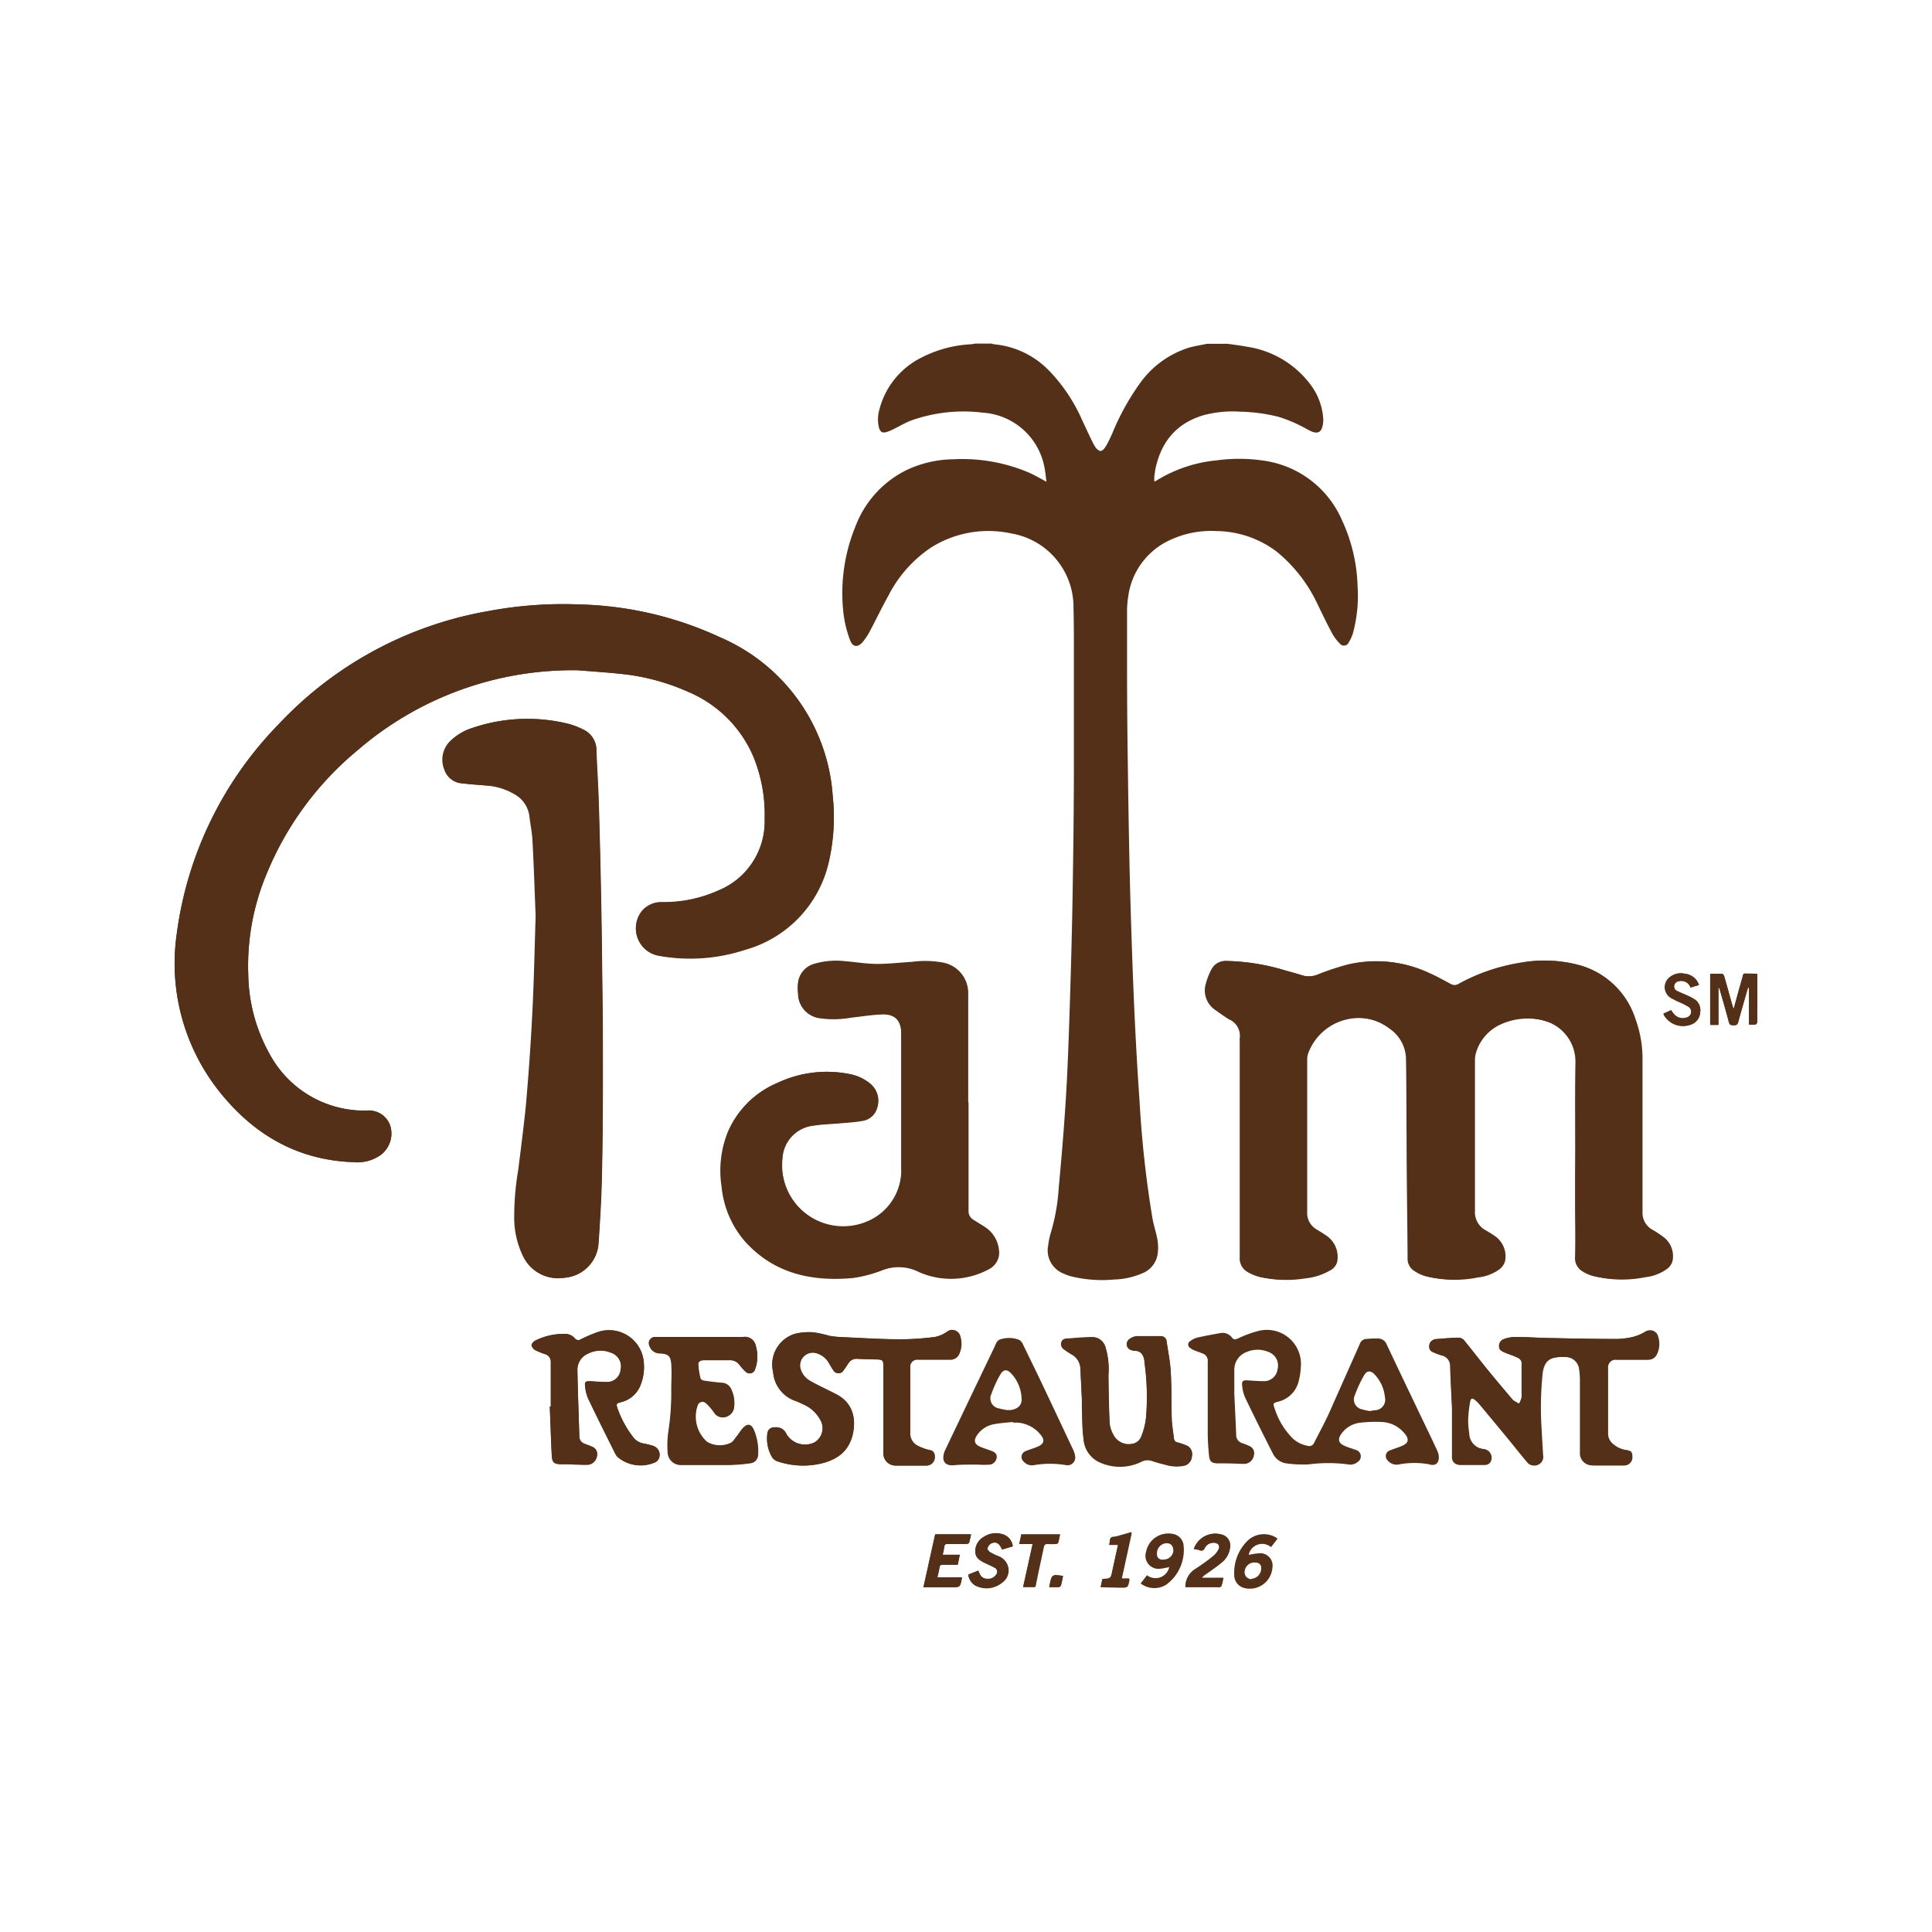<svg xmlns="http://www.w3.org/2000/svg" viewBox="0 0 250 250"><defs><style>.a{fill:#543018;}</style></defs><title>Fine Dining</title><path class="a" d="M158.85,44.49c.85.12,1.7.22,2.53.38a12.55,12.55,0,0,1,8.17,4.86,8.2,8.2,0,0,1,1.67,4.36,3.29,3.29,0,0,1,0,.55c-.14,1.35-.68,1.66-1.91,1a19,19,0,0,0-3.86-1.7,22.39,22.39,0,0,0-5-.67,14.67,14.67,0,0,0-4.65.44c-3.66,1.06-5.65,3.59-6.34,7.24,0,.23-.07.45-.09.68s0,.42,0,.68a1.4,1.4,0,0,0,.22-.09,18,18,0,0,1,7.85-2.65,21.37,21.37,0,0,1,6.23.06,13,13,0,0,1,10,7.72,21.7,21.7,0,0,1,2,8.49,18.56,18.56,0,0,1-.59,6.06,5.27,5.27,0,0,1-.54,1.21.68.68,0,0,1-1.16.18,5.65,5.65,0,0,1-1-1.34c-.71-1.3-1.35-2.65-2-4a19.36,19.36,0,0,0-5.13-6.53,13.12,13.12,0,0,0-7.86-2.7A12.61,12.61,0,0,0,151.15,70,9.39,9.39,0,0,0,146,77.13a12.19,12.19,0,0,0-.16,2.06q0,3.54,0,7.09,0,5.91.09,11.82.07,5.68.18,11.36c.07,3.6.16,7.2.28,10.8.13,4,.27,7.9.46,11.85q.25,5.28.62,10.56a139,139,0,0,0,1.65,14.93c.17,1,.5,1.9.66,2.86a6,6,0,0,1,0,1.92,3.19,3.19,0,0,1-2,2.4,9.88,9.88,0,0,1-3.62.79,17,17,0,0,1-5.52-.4,6.37,6.37,0,0,1-1-.36,3.23,3.23,0,0,1-2-3.69,9.74,9.74,0,0,1,.35-1.66,25.24,25.24,0,0,0,1-5.65c.34-3.65.65-7.3.89-11,.2-3,.32-6.06.43-9.09q.22-6.18.37-12.36c.09-3.51.14-7,.19-10.53s.08-7,.09-10.49q0-8.1,0-16.2c0-1.86,0-3.71-.05-5.57a9.66,9.66,0,0,0-8.1-9.55,13.91,13.91,0,0,0-10.33,1.83A16.49,16.49,0,0,0,115,77c-.85,1.52-1.6,3.1-2.42,4.64a8.17,8.17,0,0,1-.9,1.38c-.67.81-1.34.76-1.69-.21a14.52,14.52,0,0,1-.83-3.33,22.75,22.75,0,0,1,1.55-11.4,13.4,13.4,0,0,1,6.63-7.27,14.57,14.57,0,0,1,6-1.38,22.08,22.08,0,0,1,9.91,1.77c.71.32,1.38.72,2.16,1.14-.08-.6-.12-1.16-.23-1.71a8.69,8.69,0,0,0-8-7.23,20.2,20.2,0,0,0-9.24,1c-.8.3-1.54.75-2.31,1.13a6,6,0,0,1-.89.37c-.57.17-.83,0-1-.56a4.56,4.56,0,0,1,.07-2.41,10.38,10.38,0,0,1,5.53-6.71,15.69,15.69,0,0,1,6.26-1.67c.19,0,.39-.06.58-.09h2.12a2.31,2.31,0,0,0,.35.09,11.34,11.34,0,0,1,7,3.31A21.67,21.67,0,0,1,140,54.3c.51,1.08,1,2.17,1.54,3.23.18.34.5.76.82.82s.66-.46.87-.83.5-1,.72-1.49a31.68,31.68,0,0,1,3.57-6.45A12.29,12.29,0,0,1,153.81,45c.77-.23,1.58-.34,2.37-.51Z"/><path class="a" d="M74.73,86.73A42.61,42.61,0,0,0,46.29,97.08a40.84,40.84,0,0,0-11.78,16,30.73,30.73,0,0,0-2.38,13.06,21.74,21.74,0,0,0,2.75,10.24,13.92,13.92,0,0,0,12.59,7.35,2.91,2.91,0,0,1,3,1.88,3.46,3.46,0,0,1-1.24,3.85,5.24,5.24,0,0,1-3.48.92c-7.32-.26-13-3.6-17.47-9.26A26.63,26.63,0,0,1,22.85,121,47.67,47.67,0,0,1,36,93.78a48.56,48.56,0,0,1,27.1-14.69,52.45,52.45,0,0,1,12-.87,45.82,45.82,0,0,1,18.17,4.29A24.11,24.11,0,0,1,107.75,103a25.63,25.63,0,0,1-.5,8.45,15.31,15.31,0,0,1-10.8,11.39,22.82,22.82,0,0,1-11.35.76,3.58,3.58,0,0,1-2-5.78,3.3,3.3,0,0,1,2.58-1.1A17.36,17.36,0,0,0,93,115.21,9.65,9.65,0,0,0,98.94,106a19.87,19.87,0,0,0-1.43-8A15.89,15.89,0,0,0,89,89.5a28.34,28.34,0,0,0-8.53-2.29C78.24,87,76,86.84,74.73,86.73Z"/><path class="a" d="M160.5,148.39q0-6.81,0-13.62a2.73,2.73,0,0,1,0-.41,2.32,2.32,0,0,0-1.41-2.45c-.59-.36-1.15-.76-1.71-1.17a3,3,0,0,1-1.28-3.37,8.54,8.54,0,0,1,.79-2,2.07,2.07,0,0,1,1.93-1,28,28,0,0,1,7.46,1.2c.75.21,1.51.41,2.25.65a3,3,0,0,0,2.09-.11,33,33,0,0,1,4-1.31A16,16,0,0,1,185,125.93c.94.41,1.83.92,2.74,1.4a1,1,0,0,0,1.07,0,24.58,24.58,0,0,1,7.86-2.72,17.29,17.29,0,0,1,8,.36,10.57,10.57,0,0,1,7,7,14.87,14.87,0,0,1,.87,5.09q0,9.36,0,18.73c0,.37,0,.74,0,1.1a2.5,2.5,0,0,0,1.32,2.26,12.73,12.73,0,0,1,1.56,1.05,3.11,3.11,0,0,1,1,3,1.89,1.89,0,0,1-.71,1,5.83,5.83,0,0,1-2.8,1.07,15.16,15.16,0,0,1-6.61-.13,4.77,4.77,0,0,1-1.21-.54,2,2,0,0,1-1-1.92c0-2.35,0-4.69,0-7,0-1.27,0-2.55,0-3.82,0-4.79,0-9.57.05-14.36a5.47,5.47,0,0,0-3.92-5.32,8.51,8.51,0,0,0-6.1.41,5.87,5.87,0,0,0-3.08,3.49,3.3,3.3,0,0,0-.18,1.08c0,6.5,0,13,0,19.51a2.66,2.66,0,0,0,1.41,2.54c.37.21.74.44,1.09.68a3.19,3.19,0,0,1,1.41,3.23,2,2,0,0,1-.72,1.11,5.72,5.72,0,0,1-2.8,1.07,15,15,0,0,1-6.61-.13,5,5,0,0,1-1.36-.65,1.88,1.88,0,0,1-.86-1.68c0-5.23-.09-10.46-.13-15.69,0-3.4,0-6.81-.08-10.21a4.84,4.84,0,0,0-2.08-3.74,7,7,0,0,0-10.81,3,2.57,2.57,0,0,0-.17.89c0,6.58,0,13.16,0,19.74a2.45,2.45,0,0,0,1.19,2.24c.43.27.87.52,1.28.81a3.33,3.33,0,0,1,1.45,3.18,1.74,1.74,0,0,1-1,1.36,7.86,7.86,0,0,1-3.14,1,15.31,15.31,0,0,1-5.71-.14,5.9,5.9,0,0,1-1.52-.63,2,2,0,0,1-1-1.87c0-4.79,0-9.57,0-14.36Z"/><path class="a" d="M125.33,142.66c0,4.68,0,9.36,0,14a1.26,1.26,0,0,0,.61,1.16c.46.3.94.58,1.4.88a4,4,0,0,1,1.92,3,2.34,2.34,0,0,1-1.09,2.4,10.25,10.25,0,0,1-9.17.43,5.79,5.79,0,0,0-4.72-.23,17.27,17.27,0,0,1-3.76,1c-5.37.5-10.27-.55-14.05-4.76a12.62,12.62,0,0,1-3-7.07,13.44,13.44,0,0,1,.78-7,11.94,11.94,0,0,1,6.39-6.37A14.92,14.92,0,0,1,110,139a5.76,5.76,0,0,1,2.56,1.18,2.82,2.82,0,0,1,.95,3,2.36,2.36,0,0,1-2.07,1.83c-.95.17-1.92.21-2.88.3-1.11.1-2.24.12-3.34.3a4.49,4.49,0,0,0-4,4.24,7.94,7.94,0,0,0,11.1,8.15,7.17,7.17,0,0,0,4.29-7c0-5.77,0-11.54,0-17.3,0-1.68-.84-2.56-2.53-2.49-1.33.05-2.65.26-4,.42a12.88,12.88,0,0,1-4,.08,3.19,3.19,0,0,1-2.82-3.14,6.25,6.25,0,0,1,0-1.42,2.89,2.89,0,0,1,2.19-2.46,10,10,0,0,1,3.83-.32c1.39.11,2.78.35,4.17.36s3.05-.18,4.58-.27a12.8,12.8,0,0,1,4.07.11,4,4,0,0,1,3.18,4.12q0,6.95,0,13.9Z"/><path class="a" d="M69.31,118.51c-.12-3.08-.23-6.42-.41-9.76-.06-1.08-.29-2.15-.41-3.23a3.77,3.77,0,0,0-2-2.79,8.06,8.06,0,0,0-3.71-1.09c-1-.09-2-.14-2.93-.27a2.57,2.57,0,0,1-2.37-1.81A3.36,3.36,0,0,1,58.15,96a7.18,7.18,0,0,1,3-1.82,22.17,22.17,0,0,1,12.37-.52,9.74,9.74,0,0,1,1.84.7,2.94,2.94,0,0,1,1.79,2.76c.07,2.24.23,4.47.3,6.71q.17,5.56.28,11.12.11,5.38.16,10.76c0,4.54.09,9.08.09,13.62,0,4.37,0,8.74-.13,13.11-.06,2.79-.24,5.57-.42,8.35a4.78,4.78,0,0,1-4.42,4.55,5,5,0,0,1-5.37-2.86,11.42,11.42,0,0,1-1.1-4.71,36.15,36.15,0,0,1,.52-6.4c.35-2.81.72-5.63,1-8.45.33-3.82.61-7.64.8-11.46C69.09,127.23,69.17,123,69.31,118.51Z"/><path class="a" d="M187.92,182.27c-.06-1.31-.17-3.37-.24-5.44a1.37,1.37,0,0,0-1.09-1.43,8.65,8.65,0,0,1-1.16-.44.71.71,0,0,1-.46-.73.9.9,0,0,1,.53-.85.8.8,0,0,1,.26-.09c1-.07,2.07-.17,3.11-.19a1.11,1.11,0,0,1,.69.45c1.06,1.3,2.07,2.62,3.13,3.92s2,2.4,3,3.59a.73.73,0,0,0,.16.16l.73.43a2.65,2.65,0,0,0,.34-.85c0-1.5,0-3,0-4.5a.83.83,0,0,0-.4-.55,8,8,0,0,0-1.1-.46c-.28-.11-.58-.21-.85-.34s-.58-.31-.57-.7a.93.93,0,0,1,.55-.94,4.53,4.53,0,0,1,1.51-.3c1.69,0,3.37.12,5.06.15,2.65.05,5.3.1,8,.11a9.91,9.91,0,0,0,2.18-.26,6,6,0,0,0,1.55-.64,1.07,1.07,0,0,1,1.73.63,3,3,0,0,1-.15,2.2,1.19,1.19,0,0,1-1.2.75c-1.35,0-2.7,0-4,0a1,1,0,0,0-1.14,1.12c0,2.81,0,5.61,0,8.42a1.72,1.72,0,0,0,.65,1.36,3.49,3.49,0,0,0,1.82.81c.51.07.68.27.67.79a1.05,1.05,0,0,1-1.15,1.18c-1.3,0-2.61,0-3.91,0a1.54,1.54,0,0,1-1.56-1.63c0-3.07,0-6.14,0-9.2a9.7,9.7,0,0,0-.09-1.47,1.8,1.8,0,0,0-1.78-1.72,5.34,5.34,0,0,0-1.55.08c-1,.19-1.44.89-1.58,2.11a43.75,43.75,0,0,0-.11,7.39c.05,1,.12,2.08.18,3.12a1.1,1.1,0,0,1-.63,1.22,1,1,0,0,1-1.28-.31c-.9-1-1.75-2.14-2.62-3.2q-1.8-2.18-3.61-4.35a3.84,3.84,0,0,0-.57-.53c-.38-.3-.65-.23-.73.23a17.11,17.11,0,0,0-.26,2.31,10.66,10.66,0,0,0,.14,1.78,2.07,2.07,0,0,0,1.88,2.05,1.11,1.11,0,0,1,1,1.29.81.81,0,0,1-.84.76c-1.07,0-2.15,0-3.22,0a.94.94,0,0,1-.89-1C187.92,186.71,187.92,184.87,187.92,182.27Z"/><path class="a" d="M114.31,182.37q0-2.81,0-5.61c0-.72-.13-.84-.86-.86s-1.69,0-2.53-.08a1.18,1.18,0,0,0-1.1.54c-.21.3-.4.62-.63.91a.77.77,0,0,1-1.37,0c-.23-.31-.41-.65-.61-1a2.69,2.69,0,0,0-1.84-1.24,1.66,1.66,0,0,0-1.82,1.91,2.6,2.6,0,0,0,1.31,1.75c.81.47,1.66.86,2.49,1.28l.74.37c2.33,1.13,2.7,3.24,2.28,5.17-.52,2.4-2.22,3.48-4.45,3.93a10.31,10.31,0,0,1-5.35-.37,1.33,1.33,0,0,1-.68-.56,4.74,4.74,0,0,1-.59-3,.86.86,0,0,1,.93-.82,1.45,1.45,0,0,1,1.55.88,2.79,2.79,0,0,0,3.63,1.06,2.14,2.14,0,0,0,.69-3,4.47,4.47,0,0,0-2-1.85c-.39-.18-.77-.38-1.18-.52a4.28,4.28,0,0,1-2.87-3.72,4.15,4.15,0,0,1,2.81-4.95,7.6,7.6,0,0,1,2.45-.19,15.85,15.85,0,0,1,2,.44,11.15,11.15,0,0,0,1.54.17c2.53.11,5.05.27,7.58.29A37.27,37.27,0,0,0,121,173a4.34,4.34,0,0,0,1.55-.63,1.07,1.07,0,0,1,1.74.63,3.13,3.13,0,0,1-.1,2.07,1.25,1.25,0,0,1-1.3.88c-1.36,0-2.73,0-4.1,0a.91.91,0,0,0-1,1c0,2.82,0,5.64,0,8.47a1.79,1.79,0,0,0,1,1.69,6.47,6.47,0,0,0,1.54.56.68.68,0,0,1,.63.71,1.09,1.09,0,0,1-1.15,1.27c-1.29,0-2.58,0-3.86,0a1.55,1.55,0,0,1-1.6-1.67Q114.31,185.16,114.31,182.37Z"/><path class="a" d="M71.29,182c0-1.92,0-3.83,0-5.75a1,1,0,0,0-.67-1,9.36,9.36,0,0,1-1.28-.51,1.07,1.07,0,0,1-.54-.65c0-.19.27-.51.49-.62a8.11,8.11,0,0,1,4.09-.85,1.65,1.65,0,0,1,1,.55.59.59,0,0,0,.82.12,19.9,19.9,0,0,1,2.11-.9,4.5,4.5,0,0,1,5.93,3.35,6.31,6.31,0,0,1-.39,3.61,3.6,3.6,0,0,1-2.52,2.1c-.57.16-.61.22-.42.77A13.3,13.3,0,0,0,82,186.06a2.13,2.13,0,0,0,1.34.74,8.51,8.51,0,0,1,1.16.29,1.22,1.22,0,0,1,.86,1.23,1.05,1.05,0,0,1-.79,1,4.63,4.63,0,0,1-4.45-.61,1.58,1.58,0,0,1-.48-.55c-1.19-2.37-2.37-4.74-3.51-7.13a5.2,5.2,0,0,1-.41-1.59c-.07-.57.11-.72.68-.69s1.38.12,2.06.1a1.75,1.75,0,0,0,1.85-1.57,1.87,1.87,0,0,0-1.25-2.23,3.53,3.53,0,0,0-2.9.09,2.27,2.27,0,0,0-1.44,2.17c.05,2.86.17,5.73.25,8.59a1,1,0,0,0,.68.94c.31.12.63.23.94.37a1,1,0,0,1,.67,1.16,1.33,1.33,0,0,1-1.16,1.18c-.26,0-.52,0-.78,0-.84,0-1.68-.09-2.52-.07-1.07,0-1.35-.15-1.4-1.2-.1-2.08-.17-4.16-.25-6.25Z"/><path class="a" d="M140,181.34q-.1-2.07-.2-4.13a2.18,2.18,0,0,0-1.13-1.93,10.21,10.21,0,0,1-1-.66.8.8,0,0,1-.35-.88c.1-.37.42-.47.75-.49,1.07-.07,2.14-.15,3.21-.19a1.76,1.76,0,0,1,1.74,1.26,9.61,9.61,0,0,1,.4,3.63c0,2.08.06,4.16.15,6.24a3.89,3.89,0,0,0,.47,1.47,2.21,2.21,0,0,0,2.37,1.22,1.52,1.52,0,0,0,1.27-1,9.2,9.2,0,0,0,.6-2.34,32.09,32.09,0,0,0-.2-7.29l0-.14c-.12-.76-.44-1.33-1.33-1.31a1.14,1.14,0,0,1-.4-.1.78.78,0,0,1-.22-1.39,1.85,1.85,0,0,1,.92-.37c1-.05,2.08,0,3.12,0a.73.73,0,0,1,.78.69c.19,1.3.46,2.6.53,3.91.11,2,.06,4,.13,6.07,0,.85.19,1.7.28,2.55a.58.58,0,0,0,.52.54,6.74,6.74,0,0,1,1,.34,1.21,1.21,0,0,1,.81,1.43,1.28,1.28,0,0,1-1,1.21,5.06,5.06,0,0,1-2.45-.14c-.58-.14-1.16-.3-1.72-.49a1.73,1.73,0,0,0-1.37.12,6.35,6.35,0,0,1-5.34.09,3.58,3.58,0,0,1-2.14-3.07c-.18-1.33-.15-2.69-.21-4,0-.26,0-.52,0-.78Z"/><path class="a" d="M90.6,173h5.57a1.44,1.44,0,0,1,1.64,1.21,4.74,4.74,0,0,1-.09,2.94.73.73,0,0,1-1.23.36,6.92,6.92,0,0,1-.83-.92,1.44,1.44,0,0,0-1.23-.57c-1.12,0-2.24,0-3.36,0-.46,0-.75.2-.74.62a9.79,9.79,0,0,0,.28,1.78c0,.13.28.28.45.3.76.12,1.52.21,2.28.27a1.4,1.4,0,0,1,1.29.93A4,4,0,0,1,95,182a1.47,1.47,0,0,1-1.06,1.31,1.35,1.35,0,0,1-1.51-.6,6.92,6.92,0,0,0-1-1.16.68.68,0,0,0-1.13.26,4.37,4.37,0,0,0,1.21,4.77,3.31,3.31,0,0,0,3,.14c.35-.12.6-.59.87-.91s.5-.74.8-1.06c.55-.58,1-.51,1.36.22a7.08,7.08,0,0,1,.56,3.32,1.05,1.05,0,0,1-.93,1,22.48,22.48,0,0,1-2.82.23c-1.82,0-3.64,0-5.47,0-.23,0-.46,0-.69,0a1.7,1.7,0,0,1-1.74-1.68,12.07,12.07,0,0,1,.1-2.7,33.1,33.1,0,0,0,.37-5.36c0-1.1.08-2.21,0-3.31s-.39-1.33-1.49-1.39a1.39,1.39,0,0,1-1.22-.7,1.41,1.41,0,0,1-.15-.34A.8.8,0,0,1,84.8,173c1.17,0,2.33,0,3.5,0Z"/><path class="a" d="M227.39,126c0,2.15,0,4.22,0,6.29a.42.42,0,0,1-.28.29,4.33,4.33,0,0,1-.78,0V127.8l-.09,0a1.53,1.53,0,0,0-.11.24c-.4,1.4-.81,2.79-1.19,4.2a.51.51,0,0,1-.61.44c-.33,0-.52,0-.62-.43-.36-1.38-.76-2.74-1.15-4.11a.77.77,0,0,0-.19-.37v4.87h-1.07V126c.52,0,1,0,1.55,0,.1,0,.23.21.27.34.36,1.25.7,2.51,1.06,3.76,0,.11.08.22.16.44.38-1.38.72-2.65,1.09-3.91.23-.79,0-.64.87-.66Z"/><path class="a" d="M119.51,205.39l1.52-6.85h4.62a10.78,10.78,0,0,1-.25,1.09c0,.09-.24.15-.37.16-.8,0-1.59,0-2.39,0-.31,0-.44.1-.49.4s-.13.62-.2,1h2.25l-.27,1.29c-.65,0-1.28,0-1.9,0-.28,0-.42.09-.46.37s-.17.81-.27,1.26h3.16c0,.08,0,.11,0,.13-.21,1.16-.21,1.16-1.41,1.16Z"/><path class="a" d="M125.29,203.74l1.3-.52c.08.19.14.34.21.49a1,1,0,0,0,.92.57,1.2,1.2,0,0,0,1.13-.48.6.6,0,0,0-.22-1c-.37-.21-.77-.37-1.16-.56-.62-.3-1.23-.66-1.27-1.44a2.11,2.11,0,0,1,1.06-1.92,2.87,2.87,0,0,1,2.38-.39,1.84,1.84,0,0,1,1.41,1.58l-1.39.41c-.34-.8-.73-1.06-1.37-.81a1.13,1.13,0,0,0-.58.62c0,.12.22.43.41.55a9,9,0,0,0,1,.49,1.9,1.9,0,0,1,.56,3.34,3.19,3.19,0,0,1-3.51.45A1.91,1.91,0,0,1,125.29,203.74Z"/><path class="a" d="M154.48,200.44a2.94,2.94,0,0,1,3.81-1.8,1.47,1.47,0,0,1,.88,1.61,2.84,2.84,0,0,1-1.05,1.88c-.7.57-1.45,1.08-2.18,1.61a1.41,1.41,0,0,0-.41.41h2.78c-.08.4-.14.72-.23,1,0,.08-.16.15-.25.19a.78.78,0,0,1-.27,0h-4.16a2.66,2.66,0,0,1,1.32-2.35c.76-.51,1.51-1,2.23-1.62a2.74,2.74,0,0,0,.72-.87c.26-.5,0-.88-.58-.9a1.26,1.26,0,0,0-1.2.7.45.45,0,0,1-.65.26A5.89,5.89,0,0,0,154.48,200.44Z"/><path class="a" d="M218.76,127.79a1.27,1.27,0,0,0-1.45-.83.71.71,0,0,0-.66.54.64.64,0,0,0,.4.75c.41.2.84.37,1.26.56a8.38,8.38,0,0,1,.9.46A1.68,1.68,0,0,1,220,131a1.74,1.74,0,0,1-1.28,1.57,2.86,2.86,0,0,1-3.35-1.14c0-.08-.07-.16-.13-.28l1-.45c.12.17.23.33.35.48a1.48,1.48,0,0,0,1.7.45.77.77,0,0,0,.23-1.36,7,7,0,0,0-1.09-.57,12.48,12.48,0,0,1-1.27-.63,1.61,1.61,0,0,1-.4-2.34A2.24,2.24,0,0,1,218,126a2.16,2.16,0,0,1,1.86,1.47Z"/><path class="a" d="M132.41,205.36l1.23-5.56h-1.73l.27-1.25h5c-.08.38-.14.74-.24,1.08,0,.08-.21.15-.32.16a6.78,6.78,0,0,1-1,0c-.35,0-.48.11-.55.44-.33,1.59-.69,3.17-1,4.75,0,.12-.06.24-.1.38Z"/><path class="a" d="M142.43,205.39l.23-1.05.11,0c1-.05,1-.05,1.16-1l.75-3.42h-1.15a5.38,5.38,0,0,0,.1-.55c0-.34.18-.46.53-.48a4.1,4.1,0,0,0,.8-.19l1.5-.36-1.31,6h1a.8.8,0,0,1,0,.17c-.2.94-.2.94-1.18.94Z"/><path class="a" d="M135.77,205.39l.07-.35c.26-1.29.33-1.34,1.72-1.09-.09.4-.16.8-.27,1.2a.38.38,0,0,1-.26.23C136.62,205.4,136.21,205.39,135.77,205.39Z"/><path class="a" d="M122.64,199.79c.8,0,1.59,0,2.39,0,.13,0,.34-.07.37-.16a10.78,10.78,0,0,0,.25-1.09H121l-1.52,6.85h3.57c1.19,0,1.2,0,1.41-1.16,0,0,0-.06,0-.13H121.3c.1-.46.2-.86.27-1.26s.18-.38.46-.37c.62,0,1.25,0,1.9,0l.27-1.29H122c.08-.37.16-.68.2-1S122.34,199.78,122.64,199.79Z"/><path class="a" d="M128.3,199.71c.64-.24,1,0,1.37.81l1.39-.41a1.84,1.84,0,0,0-1.41-1.58,2.87,2.87,0,0,0-2.38.39,2.11,2.11,0,0,0-1.06,1.92c0,.78.64,1.13,1.27,1.44.39.19.79.35,1.16.56a.6.6,0,0,1,.22,1,1.2,1.2,0,0,1-1.13.48,1,1,0,0,1-.92-.57c-.07-.15-.13-.3-.21-.49l-1.3.52a1.91,1.91,0,0,0,.94,1.42,3.19,3.19,0,0,0,3.51-.45,1.9,1.9,0,0,0-.56-3.34,9,9,0,0,1-1-.49c-.19-.12-.46-.43-.41-.55A1.13,1.13,0,0,1,128.3,199.71Z"/><path class="a" d="M136.59,199.79c.12,0,.3-.08.32-.16.1-.34.16-.7.24-1.08h-5l-.27,1.25h1.73l-1.23,5.56h1.48c0-.14.07-.26.1-.38.35-1.58.71-3.16,1-4.75.07-.33.2-.47.55-.44A6.78,6.78,0,0,0,136.59,199.79Z"/><path class="a" d="M135.84,205l-.07.35c.44,0,.85,0,1.26,0a.38.38,0,0,0,.26-.23c.11-.39.18-.8.27-1.2C136.17,203.7,136.09,203.75,135.84,205Z"/><path class="a" d="M120.93,188.34a.68.68,0,0,0-.63-.71,6.47,6.47,0,0,1-1.54-.56,1.79,1.79,0,0,1-1-1.69c0-2.82,0-5.64,0-8.47a.91.91,0,0,1,1-1c1.37,0,2.73,0,4.1,0a1.25,1.25,0,0,0,1.3-.88,3.13,3.13,0,0,0,.1-2.07,1.07,1.07,0,0,0-1.74-.63A4.34,4.34,0,0,1,121,173a37.26,37.26,0,0,1-4.58.32c-2.53,0-5.05-.18-7.58-.29a11.15,11.15,0,0,1-1.54-.17,15.85,15.85,0,0,0-2-.44,7.6,7.6,0,0,0-2.45.19,4.15,4.15,0,0,0-2.81,4.95,4.28,4.28,0,0,0,2.87,3.72c.4.14.79.34,1.18.52a4.47,4.47,0,0,1,2,1.85,2.14,2.14,0,0,1-.69,3,2.79,2.79,0,0,1-3.63-1.06,1.45,1.45,0,0,0-1.55-.88.86.86,0,0,0-.93.82,4.74,4.74,0,0,0,.59,3,1.33,1.33,0,0,0,.68.56,10.31,10.31,0,0,0,5.35.37c2.24-.45,3.93-1.53,4.45-3.93.42-1.93,0-4-2.28-5.17l-.74-.37c-.83-.42-1.68-.81-2.49-1.28a2.6,2.6,0,0,1-1.31-1.75,1.66,1.66,0,0,1,1.82-1.91,2.69,2.69,0,0,1,1.84,1.24c.2.33.38.67.61,1a.77.77,0,0,0,1.37,0c.22-.29.41-.61.63-.91a1.18,1.18,0,0,1,1.1-.54c.84,0,1.68.06,2.53.08s.86.13.86.86q0,2.81,0,5.61t0,5.57a1.55,1.55,0,0,0,1.6,1.67c1.29,0,2.58,0,3.86,0A1.09,1.09,0,0,0,120.93,188.34Z"/><path class="a" d="M47.46,143.7a13.92,13.92,0,0,1-12.59-7.35,21.74,21.74,0,0,1-2.75-10.24,30.73,30.73,0,0,1,2.38-13.06,40.84,40.84,0,0,1,11.78-16A42.61,42.61,0,0,1,74.73,86.73c1.29.1,3.51.22,5.72.48A28.34,28.34,0,0,1,89,89.5a15.89,15.89,0,0,1,8.53,8.41,19.87,19.87,0,0,1,1.43,8A9.65,9.65,0,0,1,93,115.21a17.37,17.37,0,0,1-7.31,1.57,3.3,3.3,0,0,0-2.58,1.1,3.58,3.58,0,0,0,2,5.78,22.82,22.82,0,0,0,11.35-.76,15.31,15.31,0,0,0,10.8-11.39,25.63,25.63,0,0,0,.5-8.45A24.11,24.11,0,0,0,93.28,82.51a45.82,45.82,0,0,0-18.17-4.29,52.44,52.44,0,0,0-12,.87A48.56,48.56,0,0,0,36,93.78,47.68,47.68,0,0,0,22.85,121a26.63,26.63,0,0,0,5.45,20.13c4.45,5.65,10.15,9,17.47,9.26a5.24,5.24,0,0,0,3.48-.92,3.46,3.46,0,0,0,1.24-3.85A2.91,2.91,0,0,0,47.46,143.7Z"/><path class="a" d="M73.05,165.34a4.78,4.78,0,0,0,4.42-4.55c.19-2.78.36-5.57.42-8.35.1-4.37.13-8.74.13-13.11,0-4.54,0-9.08-.09-13.62q-.05-5.38-.16-10.76-.11-5.56-.28-11.12c-.07-2.24-.22-4.47-.3-6.71a2.94,2.94,0,0,0-1.79-2.76,9.74,9.74,0,0,0-1.84-.7,22.17,22.17,0,0,0-12.37.52,7.18,7.18,0,0,0-3,1.82,3.36,3.36,0,0,0-.63,3.56,2.57,2.57,0,0,0,2.37,1.81c1,.12,2,.18,2.93.27a8.06,8.06,0,0,1,3.71,1.09,3.77,3.77,0,0,1,2,2.79c.13,1.08.36,2.15.41,3.23.17,3.34.28,6.67.41,9.76-.14,4.49-.22,8.72-.43,12.94-.19,3.83-.47,7.65-.8,11.46-.25,2.82-.61,5.64-1,8.45a36.15,36.15,0,0,0-.52,6.4,11.42,11.42,0,0,0,1.1,4.71A5,5,0,0,0,73.05,165.34Z"/><path class="a" d="M91.07,176c1.12,0,2.24,0,3.36,0a1.44,1.44,0,0,1,1.23.57,6.93,6.93,0,0,0,.83.92.73.73,0,0,0,1.23-.36,4.74,4.74,0,0,0,.09-2.94A1.44,1.44,0,0,0,96.17,173H88.3c-1.17,0-2.33,0-3.5,0A.8.8,0,0,0,84,174.1a1.41,1.41,0,0,0,.15.34,1.39,1.39,0,0,0,1.22.7c1.09.06,1.41.3,1.49,1.39s0,2.2,0,3.31a33.1,33.1,0,0,1-.37,5.36,12.07,12.07,0,0,0-.1,2.7,1.7,1.7,0,0,0,1.74,1.68c.23,0,.46,0,.69,0,1.82,0,3.64,0,5.47,0a22.47,22.47,0,0,0,2.82-.23,1.05,1.05,0,0,0,.93-1,7.08,7.08,0,0,0-.56-3.32c-.33-.72-.8-.8-1.36-.22-.3.32-.52.72-.8,1.06s-.51.79-.87.91a3.31,3.31,0,0,1-3-.14,4.37,4.37,0,0,1-1.21-4.77.68.68,0,0,1,1.13-.26,6.93,6.93,0,0,1,1,1.16,1.35,1.35,0,0,0,1.51.6A1.47,1.47,0,0,0,95,182a4,4,0,0,0-.33-2.15,1.4,1.4,0,0,0-1.29-.93c-.76-.06-1.52-.16-2.28-.27-.17,0-.42-.17-.45-.3a9.8,9.8,0,0,1-.28-1.78C90.32,176.19,90.61,176,91.07,176Z"/><path class="a" d="M84.51,187.09a8.5,8.5,0,0,0-1.16-.29,2.14,2.14,0,0,1-1.34-.74,13.3,13.3,0,0,1-2.13-3.84c-.19-.54-.15-.61.42-.77a3.6,3.6,0,0,0,2.52-2.1,6.31,6.31,0,0,0,.39-3.61,4.5,4.5,0,0,0-5.93-3.35,19.92,19.92,0,0,0-2.11.9.59.59,0,0,1-.82-.12,1.65,1.65,0,0,0-1-.55,8.11,8.11,0,0,0-4.09.85c-.23.11-.51.43-.49.62a1.07,1.07,0,0,0,.54.65,9.35,9.35,0,0,0,1.28.51,1,1,0,0,1,.67,1c0,1.92,0,3.83,0,5.75h-.12c.08,2.08.15,4.17.25,6.25.05,1.05.33,1.23,1.4,1.2.84,0,1.68,0,2.52.07.26,0,.52,0,.78,0a1.33,1.33,0,0,0,1.16-1.18,1,1,0,0,0-.67-1.16c-.31-.14-.63-.25-.94-.37a1,1,0,0,1-.68-.94c-.08-2.86-.2-5.73-.25-8.59a2.27,2.27,0,0,1,1.44-2.17,3.53,3.53,0,0,1,2.9-.09,1.87,1.87,0,0,1,1.25,2.23,1.75,1.75,0,0,1-1.85,1.57c-.69,0-1.38-.07-2.06-.1s-.76.11-.68.69a5.2,5.2,0,0,0,.41,1.59c1.14,2.39,2.33,4.76,3.51,7.13a1.58,1.58,0,0,0,.48.55,4.63,4.63,0,0,0,4.45.61,1.05,1.05,0,0,0,.79-1A1.22,1.22,0,0,0,84.51,187.09Z"/><path class="a" d="M103.3,127.21a6.25,6.25,0,0,0,0,1.42,3.19,3.19,0,0,0,2.82,3.14,12.88,12.88,0,0,0,4-.08c1.32-.15,2.65-.36,4-.42,1.69-.07,2.53.81,2.53,2.49,0,5.77,0,11.54,0,17.3a7.17,7.17,0,0,1-4.29,7,7.94,7.94,0,0,1-11.1-8.15,4.49,4.49,0,0,1,4-4.24c1.1-.18,2.22-.2,3.34-.3,1-.09,1.93-.13,2.88-.3a2.36,2.36,0,0,0,2.07-1.83,2.82,2.82,0,0,0-.95-3A5.76,5.76,0,0,0,110,139a14.92,14.92,0,0,0-9.46,1.17,11.94,11.94,0,0,0-6.39,6.37,13.44,13.44,0,0,0-.78,7,12.62,12.62,0,0,0,3,7.07c3.78,4.21,8.68,5.26,14.05,4.76a17.27,17.27,0,0,0,3.76-1,5.79,5.79,0,0,1,4.72.23,10.25,10.25,0,0,0,9.17-.43,2.34,2.34,0,0,0,1.09-2.4,4,4,0,0,0-1.92-3c-.46-.3-.94-.58-1.4-.88a1.26,1.26,0,0,1-.61-1.16c0-4.68,0-9.36,0-14h0q0-6.95,0-13.9a4,4,0,0,0-3.18-4.12,12.8,12.8,0,0,0-4.07-.11c-1.53.09-3.06.28-4.58.27s-2.78-.25-4.17-.36a10,10,0,0,0-3.83.32A2.89,2.89,0,0,0,103.3,127.21Z"/><path class="a" d="M212.82,172.36a6,6,0,0,1-1.55.64,9.91,9.91,0,0,1-2.18.26c-2.65,0-5.3-.05-8-.11-1.69,0-3.37-.14-5.06-.15a4.53,4.53,0,0,0-1.51.3.93.93,0,0,0-.55.94c0,.39.28.56.57.7s.57.23.85.34a8,8,0,0,1,1.1.46.83.83,0,0,1,.4.55c0,1.5,0,3,0,4.5a2.65,2.65,0,0,1-.35.85l-.73-.43a.73.73,0,0,1-.16-.16c-1-1.2-2-2.38-3-3.59s-2.07-2.62-3.13-3.92a1.11,1.11,0,0,0-.69-.45c-1,0-2.08.11-3.11.19a.8.8,0,0,0-.26.09.9.9,0,0,0-.53.85.71.71,0,0,0,.46.73,8.65,8.65,0,0,0,1.16.44,1.37,1.37,0,0,1,1.09,1.43c.07,2.07.18,4.13.24,5.44,0,2.6,0,4.44,0,6.28a.94.94,0,0,0,.89,1c1.07,0,2.15,0,3.22,0a.81.81,0,0,0,.84-.76,1.11,1.11,0,0,0-1-1.29,2.07,2.07,0,0,1-1.88-2.05,10.66,10.66,0,0,1-.14-1.78,17.1,17.1,0,0,1,.26-2.31c.08-.46.36-.53.73-.23a3.84,3.84,0,0,1,.57.53q1.81,2.17,3.61,4.35c.88,1.06,1.72,2.15,2.62,3.2a1,1,0,0,0,1.28.31,1.1,1.1,0,0,0,.63-1.22c-.06-1-.12-2.08-.18-3.12a43.74,43.74,0,0,1,.11-7.39c.14-1.23.63-1.92,1.58-2.11a5.34,5.34,0,0,1,1.55-.08,1.8,1.8,0,0,1,1.78,1.72,9.7,9.7,0,0,1,.09,1.47c0,3.07,0,6.14,0,9.2a1.54,1.54,0,0,0,1.56,1.63c1.3,0,2.61,0,3.91,0a1.05,1.05,0,0,0,1.15-1.18c0-.52-.16-.73-.67-.79a3.49,3.49,0,0,1-1.82-.81,1.72,1.72,0,0,1-.65-1.36c0-2.81,0-5.61,0-8.42a1,1,0,0,1,1.14-1.12c1.35,0,2.7,0,4,0a1.19,1.19,0,0,0,1.2-.75,3,3,0,0,0,.15-2.2A1.07,1.07,0,0,0,212.82,172.36Z"/><path class="a" d="M186.17,188.34a2.2,2.2,0,0,0-.2-.65c-.38-.82-.77-1.64-1.16-2.45-1.8-3.76-3.6-7.51-5.38-11.28a1.19,1.19,0,0,0-1.1-.76,13.5,13.5,0,0,0-1.56.06.93.93,0,0,0-.81.64c-1.33,3-2.67,6-4,9-.59,1.29-1.28,2.54-1.92,3.81a.66.66,0,0,1-.82.38,3.91,3.91,0,0,1-1.88-.9,9.53,9.53,0,0,1-2.42-4c-.22-.56-.17-.64.42-.8a3.6,3.6,0,0,0,2.71-2.66,8.43,8.43,0,0,0,.27-1.77,4.41,4.41,0,0,0-5.43-4.75,14.65,14.65,0,0,0-2.73,1c-.31.13-.51.17-.74-.12a1.5,1.5,0,0,0-1.51-.59c-1,.18-2,.36-3,.59a2.74,2.74,0,0,0-.9.45.51.51,0,0,0,0,.89,2.09,2.09,0,0,0,.55.31c.34.14.69.25,1,.38a1,1,0,0,1,.72,1.09q0,4.58,0,9.15c0,1,.07,2,.17,3,.08.82.39,1,1.23,1s1.8,0,2.7.06c.26,0,.52,0,.78,0a1.32,1.32,0,0,0,1.1-1.13,1,1,0,0,0-.62-1.19,7.38,7.38,0,0,0-.85-.34,1.11,1.11,0,0,1-.83-1.13c-.07-1.79-.16-3.58-.24-5.18v-1.66c0-.49,0-1,0-1.47a2.44,2.44,0,0,1,1.67-2.4,3.56,3.56,0,0,1,2.69,0,1.87,1.87,0,0,1,1.23,2.28,1.75,1.75,0,0,1-1.84,1.52c-.67,0-1.34-.06-2-.1s-.81.1-.73.73a4.92,4.92,0,0,0,.4,1.54q1.74,3.62,3.57,7.2a2.29,2.29,0,0,0,1.81,1.28,15.44,15.44,0,0,0,2.83.12,19.64,19.64,0,0,1,5.08,0,1.43,1.43,0,0,0,1.22-.29.86.86,0,0,0-.24-1.59c-.47-.18-1-.32-1.42-.52-.8-.34-.93-.86-.41-1.56a3.41,3.41,0,0,1,2.34-1.42,17.49,17.49,0,0,1,3-.1,4,4,0,0,1,2.88,1.54c.57.69.45,1.2-.37,1.54-.51.22-1,.36-1.55.58a.78.78,0,0,0-.32,1.31,1.51,1.51,0,0,0,1.58.49,11,11,0,0,1,3.75,0C185.78,189.77,186.28,189.3,186.17,188.34ZM178,182.48c-.22,0-.45.07-.74.11a7.71,7.71,0,0,1-1-.22,1.3,1.3,0,0,1-.93-1.86,15.56,15.56,0,0,1,1.17-2.52c.39-.68.87-.68,1.41-.1a5,5,0,0,1,1.3,2.92A1.36,1.36,0,0,1,178,182.48Z"/><path class="a" d="M227.39,126h-1.1c-.85,0-.64-.13-.87.66-.37,1.26-.7,2.52-1.09,3.91-.08-.23-.13-.33-.16-.44-.35-1.25-.69-2.51-1.06-3.76,0-.13-.17-.33-.27-.34-.51,0-1,0-1.55,0v6.56h1.07v-4.87a.77.77,0,0,1,.19.37c.39,1.37.79,2.74,1.15,4.11.1.38.29.42.62.43a.51.51,0,0,0,.61-.44c.38-1.4.79-2.8,1.19-4.2a1.53,1.53,0,0,1,.11-.24l.09,0v4.84a4.32,4.32,0,0,0,.78,0,.42.42,0,0,0,.28-.29C227.4,130.26,227.39,128.19,227.39,126Z"/><path class="a" d="M219.2,129.26a8.37,8.37,0,0,0-.9-.46c-.42-.19-.85-.36-1.26-.56a.64.64,0,0,1-.4-.75.71.71,0,0,1,.66-.54,1.27,1.27,0,0,1,1.45.83l1.09-.34A2.16,2.16,0,0,0,218,126a2.24,2.24,0,0,0-2.23.78,1.61,1.61,0,0,0,.4,2.34,12.48,12.48,0,0,0,1.27.63,7,7,0,0,1,1.09.57.77.77,0,0,1-.23,1.36,1.48,1.48,0,0,1-1.7-.45c-.12-.15-.23-.31-.35-.48l-1,.45c.05.12.08.21.13.28a2.86,2.86,0,0,0,3.35,1.14A1.74,1.74,0,0,0,220,131,1.68,1.68,0,0,0,219.2,129.26Z"/><path class="a" d="M215.32,160.19a12.73,12.73,0,0,0-1.56-1.05,2.5,2.5,0,0,1-1.32-2.26c0-.37,0-.74,0-1.1q0-9.36,0-18.73a14.88,14.88,0,0,0-.87-5.09,10.57,10.57,0,0,0-7-7,17.29,17.29,0,0,0-8-.36,24.58,24.58,0,0,0-7.86,2.72,1,1,0,0,1-1.07,0c-.9-.48-1.8-1-2.74-1.4a16,16,0,0,0-10.36-1.15,33,33,0,0,0-4,1.31,3,3,0,0,1-2.09.11c-.74-.24-1.5-.43-2.25-.65a28,28,0,0,0-7.46-1.2,2.07,2.07,0,0,0-1.93,1,8.54,8.54,0,0,0-.79,2,3,3,0,0,0,1.28,3.37c.56.41,1.12.8,1.71,1.17a2.32,2.32,0,0,1,1.41,2.45,2.72,2.72,0,0,0,0,.41q0,6.81,0,13.62h0c0,4.79,0,9.57,0,14.36a2,2,0,0,0,1,1.87,5.9,5.9,0,0,0,1.52.63,15.31,15.31,0,0,0,5.71.14,7.86,7.86,0,0,0,3.14-1,1.74,1.74,0,0,0,1-1.36,3.33,3.33,0,0,0-1.45-3.18c-.42-.28-.86-.54-1.28-.81a2.45,2.45,0,0,1-1.19-2.24c0-6.58,0-13.16,0-19.74a2.57,2.57,0,0,1,.17-.89,7,7,0,0,1,10.81-3,4.84,4.84,0,0,1,2.08,3.74c.07,3.4.05,6.81.08,10.21,0,5.23.1,10.46.13,15.69a1.88,1.88,0,0,0,.86,1.68,5,5,0,0,0,1.36.65,15,15,0,0,0,6.61.13,5.72,5.72,0,0,0,2.8-1.07,2,2,0,0,0,.72-1.11,3.19,3.19,0,0,0-1.41-3.23c-.36-.24-.72-.47-1.09-.68a2.66,2.66,0,0,1-1.41-2.54c0-6.5,0-13,0-19.51a3.3,3.3,0,0,1,.18-1.08,5.87,5.87,0,0,1,3.08-3.49,8.52,8.52,0,0,1,6.1-.41,5.47,5.47,0,0,1,3.92,5.32c-.09,4.78,0,9.57-.05,14.36,0,1.27,0,2.55,0,3.82,0,2.35.06,4.69,0,7a2,2,0,0,0,1,1.92,4.77,4.77,0,0,0,1.21.54,15.15,15.15,0,0,0,6.61.13,5.83,5.83,0,0,0,2.8-1.07,1.89,1.89,0,0,0,.71-1A3.11,3.11,0,0,0,215.32,160.19Z"/><path class="a" d="M158.29,198.64a2.94,2.94,0,0,0-3.81,1.8,5.89,5.89,0,0,1,.75.17.45.45,0,0,0,.65-.26,1.26,1.26,0,0,1,1.2-.7c.56,0,.83.4.58.9a2.74,2.74,0,0,1-.72.87c-.72.57-1.47,1.11-2.23,1.62a2.66,2.66,0,0,0-1.32,2.35h4.16a.78.78,0,0,0,.27,0c.1,0,.23-.11.25-.19.09-.32.15-.64.23-1h-2.78a1.41,1.41,0,0,1,.41-.41c.73-.53,1.48-1,2.18-1.61a2.84,2.84,0,0,0,1.05-1.88A1.47,1.47,0,0,0,158.29,198.64Z"/><path class="a" d="M144.95,198.66a4.09,4.09,0,0,1-.8.19c-.34,0-.51.14-.53.48a5.37,5.37,0,0,1-.1.55h1.15l-.75,3.42c-.2.94-.2.93-1.16,1l-.11,0-.23,1.05h2.5c1,0,1,0,1.18-.94a.8.8,0,0,0,0-.17h-1l1.31-6Z"/><path class="a" d="M154.24,188.42a1.21,1.21,0,0,0-.81-1.43,6.73,6.73,0,0,0-1-.34.58.58,0,0,1-.52-.54c-.09-.85-.25-1.7-.28-2.55-.07-2,0-4-.13-6.07-.07-1.31-.34-2.61-.53-3.91a.73.73,0,0,0-.78-.69c-1,0-2.08,0-3.12,0a1.85,1.85,0,0,0-.92.37.78.78,0,0,0,.22,1.39,1.14,1.14,0,0,0,.4.1c.9,0,1.21.54,1.33,1.31l0,.14a32.09,32.09,0,0,1,.2,7.29,9.2,9.2,0,0,1-.6,2.34,1.52,1.52,0,0,1-1.27,1,2.21,2.21,0,0,1-2.37-1.22,3.89,3.89,0,0,1-.47-1.47c-.09-2.08-.12-4.16-.15-6.24a9.61,9.61,0,0,0-.4-3.63,1.76,1.76,0,0,0-1.74-1.26c-1.07,0-2.14.12-3.21.19-.34,0-.65.11-.75.49a.8.8,0,0,0,.35.88,10.22,10.22,0,0,0,1,.66,2.18,2.18,0,0,1,1.13,1.93q.1,2.07.2,4.13h0c0,.26,0,.52,0,.78.06,1.35,0,2.7.21,4a3.58,3.58,0,0,0,2.14,3.07,6.35,6.35,0,0,0,5.34-.09A1.73,1.73,0,0,1,149,189c.57.19,1.14.35,1.72.49a5.06,5.06,0,0,0,2.45.14A1.28,1.28,0,0,0,154.24,188.42Z"/><path class="a" d="M138.9,187.67q-1.62-3.45-3.25-6.9t-3.23-6.7a1.43,1.43,0,0,0-.51-.68,3.62,3.62,0,0,0-2.39-.1c-.56.12-.66.65-.86,1.06q-3.21,6.69-6.4,13.38a2.12,2.12,0,0,0-.15.48c-.21,1,.32,1.49,1.33,1.39s2-.07,3.06-.08a11.6,11.6,0,0,0,1.63,0,1.06,1.06,0,0,0,.85-1c0-.52-.4-.67-.8-.82s-.93-.31-1.38-.51c-.71-.32-.83-.79-.39-1.44a3.33,3.33,0,0,1,2.12-1.44c.83-.17,1.69-.21,2.54-.31v.09l.64,0a4.22,4.22,0,0,1,2.9,1.51c.64.74.51,1.25-.39,1.62-.48.2-1,.34-1.46.54a.8.8,0,0,0-.3,1.37,1.41,1.41,0,0,0,1.38.45,12.39,12.39,0,0,1,4.07,0,1,1,0,0,0,1.2-1.21A2.54,2.54,0,0,0,138.9,187.67Zm-8.15-5.21c-.15,0-.31,0-.46,0v0a8.38,8.38,0,0,1-1-.21,1.31,1.31,0,0,1-1-1.88,15.11,15.11,0,0,1,1.14-2.49c.43-.73.89-.73,1.47-.1a5,5,0,0,1,1.29,3.12C132.29,181.8,131.72,182.34,130.75,182.46Z"/><path class="a" d="M153.14,199.83a1.65,1.65,0,0,0-1.27-1.32,2.94,2.94,0,0,0-3.57,2.29,1.69,1.69,0,0,0,1.86,2.19,7.8,7.8,0,0,0,1.14-.22,1.81,1.81,0,0,1-2.88,1.06l-.82,1.07a2.9,2.9,0,0,0,3.32.15A5.56,5.56,0,0,0,153.14,199.83Zm-2.62,2c-.54,0-.81-.26-.81-.76a1.31,1.31,0,0,1,1.23-1.38c.57,0,.89.35.89,1A1.25,1.25,0,0,1,150.51,201.8Z"/><path class="a" d="M162.86,201a9.51,9.51,0,0,0-1.28.2,1.78,1.78,0,0,1,2.89-1l.84-1.09-.2-.16a3.06,3.06,0,0,0-3.85.6,5.8,5.8,0,0,0-1.55,4.25,1.71,1.71,0,0,0,1.31,1.69,2.93,2.93,0,0,0,3.63-2.62A1.6,1.6,0,0,0,162.86,201Zm-.91,3.34a.88.88,0,0,1-.89-1,1.26,1.26,0,0,1,1.33-1.15q.82,0,.81.77A1.35,1.35,0,0,1,161.95,204.29Z"/></svg>